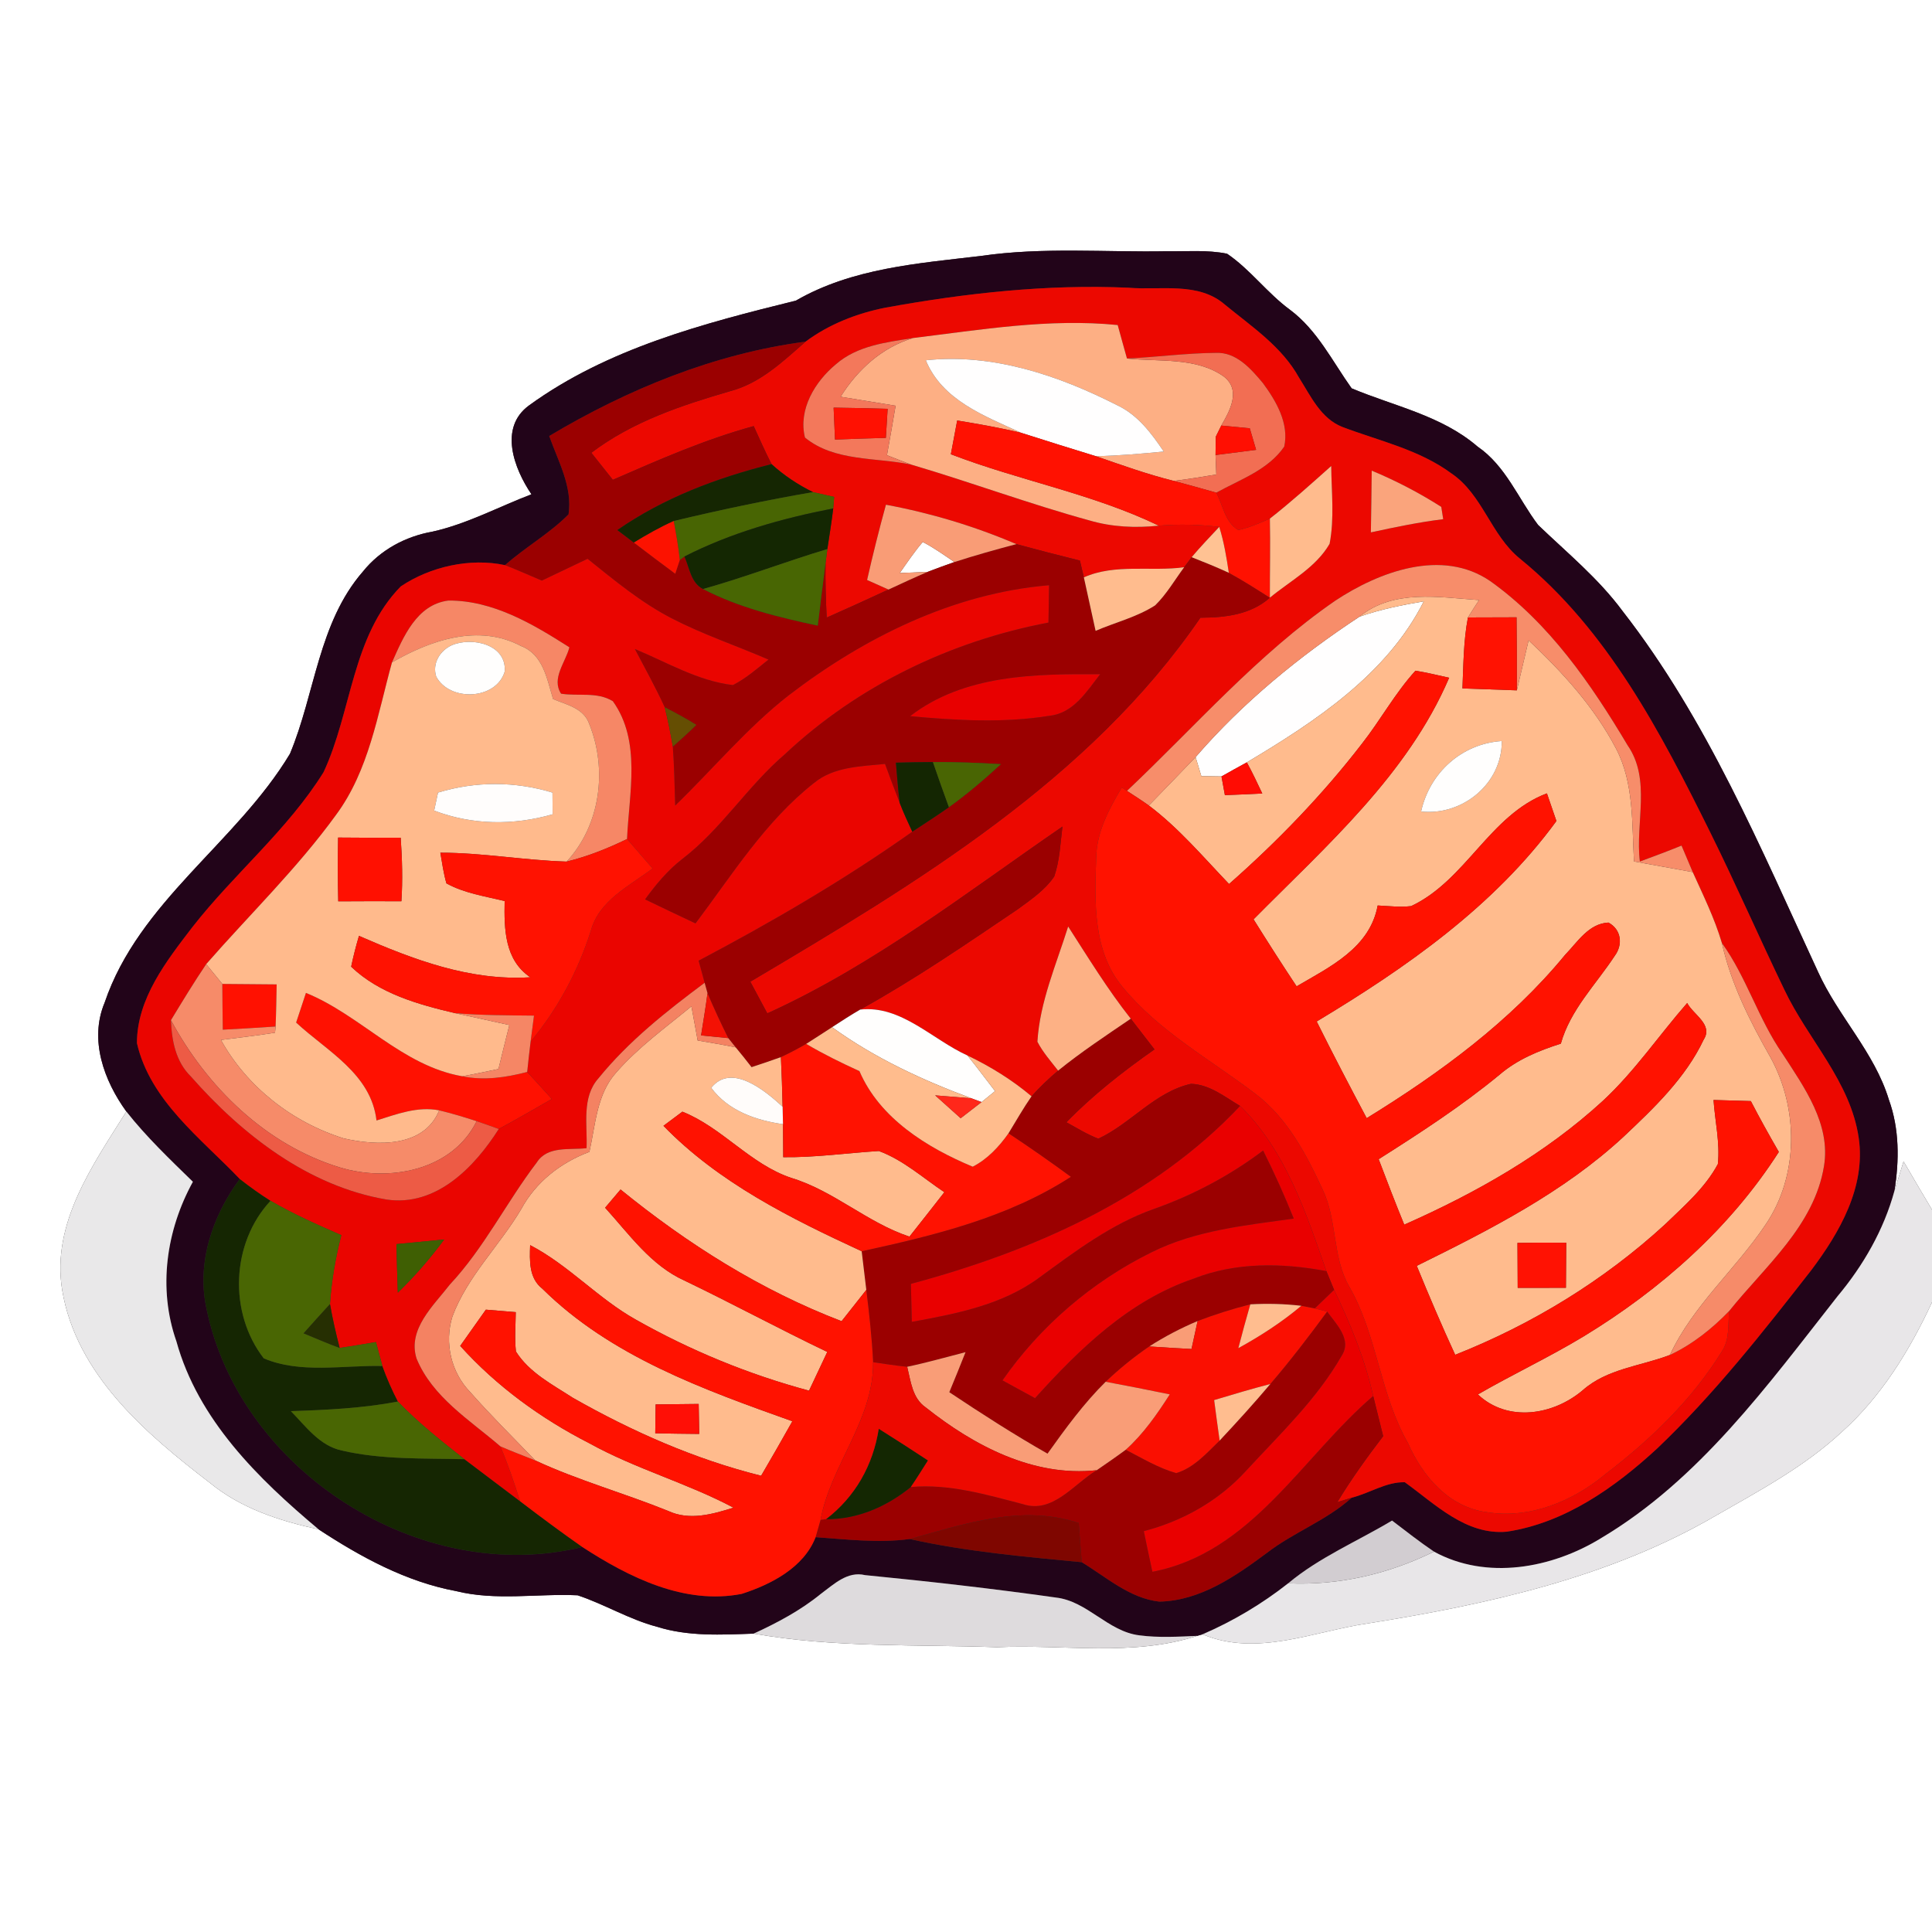 <?xml version="1.0" encoding="UTF-8" ?>
<!DOCTYPE svg PUBLIC "-//W3C//DTD SVG 1.1//EN" "http://www.w3.org/Graphics/SVG/1.1/DTD/svg11.dtd">
<svg width="250pt" height="250pt" viewBox="0 0 250 250" version="1.1" xmlns="http://www.w3.org/2000/svg">
<rect x="0" y="0" width="250" height="250" fill="#333333" stroke="none"/>
<g id="#ffffffff">
<path fill="#ffffff" opacity="1.00" d=" M 0.00 0.00 L 250.00 0.00 L 250.00 156.54 C 248.76 154.46 247.54 152.38 246.32 150.29 C 245.92 151.56 245.53 152.83 245.14 154.10 C 245.77 150.18 245.79 146.08 244.42 142.30 C 242.56 136.17 237.86 131.52 235.25 125.75 C 227.81 109.71 220.90 93.11 209.95 79.06 C 206.84 74.85 202.78 71.53 199.03 67.93 C 196.46 64.53 194.85 60.29 191.20 57.79 C 186.54 53.77 180.40 52.56 174.90 50.25 C 172.40 46.74 170.46 42.73 166.93 40.09 C 163.98 37.93 161.80 34.88 158.78 32.83 C 156.22 32.31 153.59 32.55 151.01 32.51 C 142.99 32.66 134.92 31.95 126.94 33.12 C 118.77 34.09 110.28 34.69 102.99 38.90 C 91.00 41.86 78.61 45.09 68.46 52.46 C 64.50 55.34 66.53 60.66 68.77 63.96 C 64.51 65.59 60.45 67.79 55.98 68.79 C 52.47 69.41 49.22 71.15 46.97 73.95 C 41.20 80.57 40.78 89.76 37.52 97.54 C 30.61 109.04 17.97 116.66 13.54 129.74 C 11.52 134.56 13.46 139.84 16.35 143.83 C 12.02 150.74 6.65 158.26 8.04 166.89 C 9.85 177.83 18.82 185.48 27.15 191.87 C 31.18 195.19 36.20 196.81 41.23 197.90 C 46.69 201.48 52.54 204.68 59.03 205.89 C 64.19 207.17 69.51 206.19 74.74 206.43 C 78.24 207.59 81.43 209.56 85.01 210.50 C 89.06 211.78 93.35 211.54 97.53 211.39 C 107.91 213.24 118.50 212.77 129.00 213.15 C 137.62 212.75 146.53 214.40 154.91 211.68 L 155.61 211.48 C 162.65 214.43 169.95 211.10 177.00 210.07 C 192.54 207.59 208.32 204.13 222.05 196.11 C 227.69 192.88 233.51 189.77 238.31 185.31 C 243.45 180.71 247.12 174.72 250.00 168.51 L 250.00 250.00 L 0.00 250.00 L 0.00 0.00 Z" />
<path fill="#ffffff" opacity="1.00" d=" M 119.40 70.13 C 120.84 70.87 122.16 71.82 123.50 72.73 C 122.34 73.14 121.18 73.56 120.03 74.00 C 119.13 74.04 117.33 74.11 116.43 74.15 C 117.39 72.78 118.32 71.40 119.40 70.13 Z" />
</g>
<g id="#220419ff">
<path fill="#220419" opacity="1.00" d=" M 102.99 38.90 C 110.28 34.69 118.77 34.09 126.94 33.12 C 134.92 31.95 142.99 32.66 151.01 32.51 C 153.59 32.55 156.22 32.31 158.78 32.83 C 161.80 34.88 163.98 37.93 166.93 40.09 C 170.46 42.73 172.40 46.74 174.90 50.25 C 180.40 52.56 186.54 53.77 191.20 57.79 C 194.85 60.29 196.46 64.53 199.03 67.93 C 202.78 71.53 206.84 74.85 209.95 79.06 C 220.90 93.11 227.81 109.71 235.25 125.75 C 237.86 131.52 242.56 136.17 244.42 142.30 C 245.79 146.08 245.77 150.18 245.14 154.10 C 243.76 159.16 241.10 163.77 237.75 167.77 C 228.75 179.22 219.91 191.47 207.17 199.04 C 200.81 202.95 192.35 204.50 185.56 200.78 C 183.69 199.52 181.92 198.12 180.13 196.76 C 175.64 199.45 170.74 201.50 166.69 204.88 C 163.30 207.55 159.57 209.77 155.61 211.48 L 154.91 211.68 C 152.42 211.79 149.91 211.94 147.43 211.61 C 143.35 211.11 140.71 207.18 136.62 206.72 C 128.42 205.56 120.18 204.63 111.94 203.82 C 109.65 203.27 107.89 205.02 106.21 206.25 C 103.59 208.39 100.59 209.98 97.53 211.39 C 93.35 211.54 89.06 211.78 85.01 210.50 C 81.43 209.56 78.24 207.59 74.74 206.43 C 69.51 206.19 64.19 207.17 59.03 205.89 C 52.54 204.68 46.69 201.48 41.23 197.90 C 33.39 191.33 25.63 183.72 22.82 173.55 C 20.42 166.71 21.51 159.19 24.96 152.92 C 21.98 150.01 18.94 147.12 16.35 143.83 C 13.46 139.84 11.52 134.56 13.54 129.74 C 17.97 116.66 30.61 109.04 37.52 97.54 C 40.78 89.76 41.20 80.57 46.97 73.95 C 49.22 71.15 52.47 69.41 55.98 68.79 C 60.45 67.79 64.51 65.59 68.77 63.96 C 66.53 60.66 64.50 55.34 68.46 52.46 C 78.61 45.09 91.00 41.86 102.99 38.90 M 114.58 39.81 C 110.89 40.54 107.27 41.95 104.24 44.21 C 92.47 45.75 81.21 50.37 71.07 56.42 C 72.22 59.68 74.11 62.98 73.57 66.56 C 71.09 69.06 67.98 70.80 65.35 73.13 C 60.85 72.16 55.68 73.31 51.86 75.88 C 45.52 82.34 45.53 92.09 41.87 99.92 C 37.23 107.38 30.30 113.05 24.91 119.95 C 21.55 124.33 17.72 129.21 17.72 134.98 C 19.43 142.44 26.00 147.29 31.03 152.56 C 27.52 157.29 25.43 163.38 26.71 169.27 C 30.99 190.36 54.45 205.32 75.35 200.18 C 81.38 204.10 88.58 207.70 95.97 206.25 C 99.78 205.03 104.02 202.84 105.54 198.91 C 109.59 199.20 113.68 199.69 117.72 199.15 C 125.04 200.78 132.53 201.43 139.98 202.15 C 143.17 204.08 146.16 206.81 150.01 207.25 C 155.31 207.14 159.83 203.99 163.93 200.95 C 167.40 198.27 171.64 196.76 174.91 193.80 C 177.22 193.23 179.37 191.74 181.78 191.80 C 185.73 194.64 189.68 198.67 194.98 198.20 C 202.51 197.06 208.97 192.48 214.44 187.43 C 221.81 180.41 228.12 172.38 234.37 164.37 C 238.04 159.50 241.44 153.59 240.52 147.26 C 239.46 139.93 233.95 134.53 230.89 128.06 C 227.63 121.30 224.63 114.42 221.30 107.70 C 214.92 94.83 208.02 81.51 196.68 72.29 C 192.92 69.25 191.85 63.98 187.80 61.25 C 183.61 58.16 178.45 57.05 173.68 55.24 C 170.89 54.13 169.60 51.23 168.09 48.86 C 165.88 44.86 161.99 42.28 158.54 39.45 C 155.10 36.42 150.18 37.59 146.00 37.23 C 135.46 36.76 124.94 37.93 114.58 39.81 Z" />
</g>
<g id="#ec0800ff">
<path fill="#ec0800" opacity="1.00" d=" M 114.58 39.81 C 124.94 37.93 135.46 36.76 146.00 37.23 C 150.18 37.59 155.10 36.42 158.54 39.45 C 161.99 42.28 165.88 44.86 168.09 48.86 C 169.60 51.23 170.89 54.13 173.68 55.24 C 178.45 57.05 183.61 58.16 187.80 61.25 C 191.85 63.98 192.92 69.25 196.68 72.29 C 208.02 81.51 214.92 94.83 221.30 107.70 C 224.63 114.42 227.63 121.30 230.89 128.06 C 233.95 134.53 239.46 139.93 240.52 147.26 C 241.44 153.59 238.04 159.50 234.37 164.37 C 228.12 172.38 221.81 180.41 214.44 187.43 C 208.97 192.48 202.51 197.06 194.98 198.20 C 189.68 198.67 185.73 194.64 181.78 191.80 C 179.37 191.74 177.22 193.23 174.91 193.80 C 174.45 193.95 173.52 194.23 173.05 194.38 C 174.85 191.41 176.87 188.60 178.98 185.84 C 178.55 184.11 178.12 182.37 177.69 180.64 C 176.62 175.85 174.74 171.31 172.63 166.91 C 172.38 166.30 171.88 165.09 171.63 164.48 C 168.99 156.90 166.35 148.88 160.47 143.11 C 158.49 141.94 156.50 140.31 154.11 140.25 C 149.44 141.30 146.34 145.39 142.12 147.35 C 140.67 146.79 139.34 145.96 137.99 145.22 C 141.44 141.68 145.35 138.62 149.39 135.79 C 148.37 134.46 147.34 133.15 146.32 131.82 C 143.33 128.04 140.82 123.93 138.22 119.89 C 136.69 124.79 134.55 129.63 134.24 134.80 C 134.95 136.17 135.98 137.33 136.92 138.54 C 135.70 139.57 134.54 140.67 133.48 141.86 C 130.96 139.73 128.15 138.00 125.19 136.58 C 120.65 134.53 116.59 130.04 111.31 130.64 C 118.35 126.75 124.99 122.19 131.65 117.69 C 133.37 116.43 135.21 115.20 136.42 113.41 C 137.13 111.34 137.21 109.12 137.48 106.96 C 125.07 115.49 113.08 124.88 99.29 131.13 C 98.56 129.76 97.82 128.40 97.09 127.03 C 118.56 114.30 140.93 100.94 155.33 79.93 C 158.51 79.92 161.84 79.55 164.32 77.34 C 166.98 75.15 170.29 73.42 172.05 70.37 C 172.69 67.05 172.29 63.65 172.26 60.30 C 169.66 62.62 167.06 64.96 164.32 67.11 C 163.00 67.70 161.65 68.27 160.24 68.59 C 158.51 67.59 158.25 65.38 157.39 63.75 C 160.46 62.05 164.11 60.81 166.18 57.79 C 166.83 54.80 165.14 51.90 163.42 49.57 C 161.88 47.73 159.98 45.54 157.34 45.66 C 153.49 45.69 149.67 46.21 145.83 46.39 C 145.42 44.95 145.03 43.50 144.63 42.06 C 135.77 41.17 126.92 42.67 118.15 43.74 C 114.68 44.29 110.91 44.73 108.16 47.14 C 105.45 49.39 103.27 52.98 104.16 56.62 C 107.98 59.75 113.33 59.16 117.91 60.12 C 125.63 62.39 133.19 65.21 140.96 67.34 C 143.87 68.20 146.94 68.34 149.95 68.02 C 152.55 67.81 155.17 67.86 157.77 68.18 C 156.56 69.48 155.33 70.75 154.20 72.10 C 153.96 72.42 153.47 73.07 153.23 73.40 C 148.93 73.99 144.32 72.90 140.25 74.71 C 140.08 73.98 139.91 73.26 139.74 72.54 C 136.99 71.86 134.25 71.15 131.52 70.41 C 126.10 68.09 120.44 66.39 114.64 65.31 C 113.75 68.54 112.94 71.79 112.20 75.05 C 112.89 75.36 114.27 75.98 114.97 76.29 C 112.31 77.53 109.64 78.73 106.97 79.92 C 106.87 77.56 106.77 75.19 106.83 72.83 C 106.88 72.38 107.00 71.49 107.06 71.05 C 107.32 69.30 107.61 67.55 107.82 65.79 C 107.85 65.42 107.91 64.67 107.94 64.30 C 107.25 64.14 105.88 63.83 105.20 63.68 C 103.26 62.73 101.44 61.52 99.84 60.06 C 99.01 58.45 98.28 56.79 97.53 55.14 C 91.23 56.86 85.26 59.49 79.30 62.09 C 78.37 60.92 77.45 59.76 76.52 58.59 C 81.83 54.56 88.18 52.45 94.50 50.61 C 98.38 49.59 101.31 46.78 104.24 44.21 C 107.27 41.95 110.89 40.54 114.58 39.81 M 177.50 60.90 C 177.47 63.56 177.44 66.22 177.39 68.89 C 180.49 68.22 183.60 67.57 186.75 67.18 C 186.69 66.78 186.56 65.99 186.50 65.59 C 183.64 63.77 180.63 62.20 177.50 60.90 M 172.75 77.75 C 162.70 84.69 154.66 94.00 145.83 102.34 L 145.16 101.90 C 143.51 104.68 141.91 107.64 141.85 110.95 C 141.64 116.63 141.39 123.10 145.27 127.73 C 150.00 133.49 156.63 137.10 162.46 141.55 C 166.57 144.66 169.03 149.35 171.15 153.93 C 173.06 157.89 172.38 162.60 174.57 166.45 C 178.23 172.78 178.55 180.38 182.19 186.73 C 184.07 191.01 187.47 195.03 192.38 195.67 C 197.93 196.58 203.52 194.28 207.74 190.75 C 213.56 186.30 218.96 181.13 222.82 174.85 C 223.84 173.31 223.58 171.38 223.76 169.64 C 228.40 163.85 234.75 158.63 236.02 150.92 C 236.93 145.47 233.46 140.69 230.67 136.37 C 227.53 131.87 226.02 126.47 222.81 122.02 C 221.87 118.84 220.40 115.86 219.04 112.85 C 218.55 111.70 218.07 110.56 217.59 109.42 C 215.81 110.14 214.00 110.82 212.20 111.48 C 211.58 106.50 213.69 100.88 210.61 96.44 C 205.88 88.49 200.46 80.62 192.83 75.19 C 186.59 70.92 178.45 73.97 172.75 77.75 Z" />
</g>
<g id="#fdaf84ff">
<path fill="#fdaf84" opacity="1.00" d=" M 118.15 43.74 C 126.92 42.67 135.77 41.17 144.63 42.06 C 145.03 43.50 145.42 44.95 145.83 46.39 C 150.00 46.84 154.79 46.18 158.37 48.73 C 160.62 50.49 159.15 53.15 158.03 55.07 C 157.86 55.43 157.50 56.15 157.32 56.51 C 157.31 57.10 157.30 58.28 157.29 58.88 C 157.32 59.51 157.37 60.77 157.39 61.40 C 155.56 61.70 153.73 62.01 151.89 62.23 C 148.46 61.38 145.14 60.18 141.80 59.03 C 144.74 58.97 147.66 58.71 150.59 58.43 C 149.01 56.08 147.24 53.71 144.61 52.46 C 136.99 48.58 128.47 45.69 119.80 46.62 C 121.93 51.81 127.43 53.83 132.15 56.01 C 129.41 55.35 126.63 54.87 123.86 54.41 C 123.58 55.86 123.31 57.32 123.04 58.78 C 131.90 62.19 141.37 63.88 149.95 68.02 C 146.94 68.34 143.87 68.20 140.96 67.34 C 133.19 65.21 125.63 62.39 117.91 60.12 C 116.85 59.73 115.81 59.31 114.77 58.90 C 115.16 56.77 115.53 54.64 115.89 52.50 C 113.52 52.12 111.14 51.73 108.77 51.34 C 110.98 47.83 114.12 44.95 118.15 43.74 Z" />
</g>
<g id="#9b0000ff">
<path fill="#9b0000" opacity="1.00" d=" M 71.07 56.42 C 81.21 50.37 92.47 45.75 104.24 44.21 C 101.31 46.78 98.38 49.59 94.50 50.61 C 88.18 52.45 81.83 54.56 76.52 58.59 C 77.45 59.76 78.37 60.92 79.30 62.09 C 85.26 59.49 91.23 56.86 97.53 55.14 C 98.28 56.79 99.01 58.45 99.84 60.06 C 92.79 61.83 85.89 64.42 79.89 68.59 C 80.60 69.13 81.31 69.67 82.02 70.21 C 83.80 71.57 85.58 72.92 87.38 74.25 C 87.53 73.80 87.82 72.91 87.97 72.46 L 88.57 72.01 C 89.23 73.47 89.39 75.41 90.98 76.22 C 95.62 78.63 100.74 79.87 105.82 80.96 C 106.16 78.25 106.47 75.53 106.83 72.83 C 106.77 75.19 106.87 77.56 106.97 79.92 C 109.64 78.73 112.31 77.53 114.97 76.29 C 116.65 75.51 118.33 74.73 120.03 74.00 C 121.18 73.56 122.34 73.14 123.50 72.73 C 126.15 71.87 128.83 71.12 131.52 70.41 C 134.25 71.15 136.99 71.86 139.74 72.54 C 139.91 73.26 140.08 73.98 140.25 74.71 C 140.76 77.02 141.27 79.32 141.77 81.63 C 144.34 80.53 147.12 79.85 149.48 78.33 C 150.96 76.88 152.00 75.06 153.23 73.40 C 153.47 73.07 153.96 72.42 154.20 72.10 C 155.82 72.74 157.43 73.39 159.01 74.12 C 160.83 75.11 162.57 76.23 164.32 77.34 C 161.84 79.55 158.51 79.92 155.33 79.93 C 140.93 100.94 118.56 114.30 97.09 127.03 C 97.82 128.40 98.56 129.76 99.29 131.13 C 113.08 124.88 125.07 115.49 137.48 106.96 C 137.21 109.12 137.13 111.34 136.42 113.41 C 135.21 115.20 133.37 116.43 131.65 117.69 C 124.99 122.19 118.35 126.75 111.31 130.64 C 110.07 131.36 108.87 132.14 107.67 132.92 C 106.55 133.64 105.45 134.37 104.32 135.08 C 103.26 135.70 102.17 136.27 101.05 136.79 C 99.79 137.25 98.52 137.67 97.25 138.09 C 96.58 137.23 95.90 136.36 95.20 135.53 C 94.96 135.23 94.48 134.63 94.24 134.33 C 93.28 132.42 92.38 130.48 91.55 128.51 C 91.46 128.18 91.27 127.50 91.18 127.17 C 90.92 126.21 90.66 125.26 90.40 124.31 C 99.93 119.28 109.25 113.85 118.05 107.62 C 119.63 106.57 121.24 105.55 122.79 104.45 C 125.16 102.75 127.38 100.85 129.52 98.88 C 126.59 98.70 123.66 98.59 120.72 98.61 C 119.13 98.61 117.53 98.65 115.93 98.69 C 116.08 100.43 116.21 102.16 116.42 103.89 C 115.76 102.22 115.14 100.54 114.52 98.85 C 111.37 99.18 107.90 99.20 105.33 101.32 C 99.04 106.27 94.76 113.17 90.00 119.49 C 87.81 118.46 85.64 117.43 83.47 116.38 C 84.86 114.46 86.39 112.63 88.26 111.17 C 93.34 107.29 96.73 101.73 101.57 97.59 C 110.99 88.74 123.01 82.96 135.67 80.56 C 135.70 78.95 135.72 77.34 135.75 75.73 C 123.34 76.76 111.76 82.53 102.00 90.02 C 96.63 94.23 92.26 99.51 87.37 104.24 C 87.29 101.70 87.25 99.15 87.06 96.61 C 88.09 95.69 89.13 94.78 90.10 93.80 C 88.78 92.96 87.40 92.24 86.01 91.51 C 84.84 88.95 83.46 86.48 82.15 83.98 C 86.30 85.70 90.31 88.11 94.84 88.65 C 96.53 87.79 97.97 86.52 99.44 85.35 C 95.29 83.55 90.99 82.11 86.97 80.04 C 82.98 77.99 79.51 75.10 76.03 72.31 C 74.05 73.25 72.08 74.20 70.11 75.13 C 68.53 74.45 66.95 73.76 65.35 73.13 C 67.98 70.80 71.09 69.06 73.57 66.56 C 74.11 62.98 72.22 59.68 71.07 56.42 M 117.77 92.67 C 123.77 93.23 129.86 93.58 135.83 92.62 C 138.92 92.28 140.63 89.46 142.36 87.24 C 133.96 87.19 124.74 87.28 117.77 92.67 Z" />
<path fill="#9b0000" opacity="1.00" d=" M 146.32 131.82 C 147.34 133.15 148.37 134.46 149.39 135.79 C 145.35 138.62 141.44 141.68 137.99 145.22 C 139.34 145.96 140.67 146.79 142.12 147.35 C 146.34 145.39 149.44 141.30 154.11 140.25 C 156.50 140.31 158.49 141.94 160.47 143.11 C 149.18 155.10 133.54 161.93 117.87 166.13 C 117.90 167.77 117.95 169.41 117.99 171.05 C 123.69 170.01 129.61 168.88 134.39 165.39 C 139.09 161.96 143.79 158.38 149.34 156.43 C 154.40 154.64 159.16 152.11 163.45 148.88 C 164.89 151.76 166.21 154.69 167.41 157.68 C 161.17 158.56 154.74 159.19 149.02 162.04 C 141.33 165.83 134.62 171.58 129.72 178.62 C 131.12 179.38 132.52 180.15 133.93 180.92 C 139.69 174.54 146.13 168.28 154.45 165.46 C 159.92 163.30 165.93 163.41 171.63 164.48 C 171.88 165.09 172.38 166.30 172.63 166.91 C 171.79 167.71 170.96 168.51 170.13 169.31 C 169.69 169.22 168.82 169.05 168.39 168.97 C 166.20 168.71 163.99 168.66 161.79 168.78 C 159.47 169.37 157.20 170.09 154.97 170.94 C 152.80 171.86 150.70 172.95 148.71 174.23 C 146.71 175.59 144.83 177.13 143.07 178.80 C 140.23 181.61 137.87 184.85 135.55 188.10 C 131.20 185.63 127.00 182.92 122.84 180.15 C 123.55 178.43 124.26 176.70 124.94 174.97 C 122.43 175.61 119.93 176.33 117.39 176.86 C 115.91 176.71 114.45 176.49 112.98 176.27 C 112.83 173.14 112.48 170.02 112.10 166.91 C 111.89 165.24 111.69 163.57 111.50 161.91 C 120.87 159.87 130.42 157.56 138.57 152.28 C 135.93 150.34 133.23 148.46 130.50 146.65 C 131.48 145.04 132.41 143.41 133.48 141.86 C 134.54 140.67 135.70 139.57 136.92 138.54 C 139.91 136.12 143.13 133.99 146.32 131.82 Z" />
<path fill="#9b0000" opacity="1.00" d=" M 171.73 169.72 C 172.90 171.34 174.99 173.34 173.60 175.45 C 170.40 181.05 165.62 185.57 161.28 190.28 C 157.74 194.18 153.08 196.81 148.01 198.13 C 148.37 199.89 148.74 201.64 149.12 203.39 C 161.97 200.93 168.49 188.52 177.69 180.64 C 178.12 182.37 178.55 184.11 178.98 185.84 C 176.87 188.60 174.85 191.41 173.05 194.38 C 173.52 194.23 174.45 193.95 174.91 193.80 C 171.64 196.76 167.40 198.27 163.93 200.95 C 159.83 203.99 155.31 207.14 150.01 207.25 C 146.16 206.81 143.17 204.08 139.98 202.15 C 139.84 200.46 139.71 198.77 139.59 197.08 C 132.24 194.63 124.83 197.19 117.72 199.15 C 113.68 199.69 109.59 199.20 105.54 198.91 C 105.70 198.35 106.02 197.23 106.18 196.67 L 106.89 196.58 C 110.96 196.61 114.73 194.96 117.86 192.42 C 122.81 191.98 127.61 193.40 132.34 194.63 C 136.21 195.93 138.94 192.03 141.91 190.25 C 143.17 189.38 144.44 188.51 145.67 187.60 C 147.80 188.69 149.88 189.96 152.20 190.62 C 154.50 189.93 156.15 188.03 157.82 186.41 C 160.06 184.02 162.27 181.59 164.38 179.09 C 166.97 176.07 169.38 172.92 171.73 169.72 Z" />
</g>
<g id="#f3785bff">
<path fill="#f3785b" opacity="1.00" d=" M 108.16 47.14 C 110.91 44.73 114.68 44.29 118.15 43.74 C 114.12 44.95 110.98 47.83 108.77 51.34 C 111.14 51.73 113.52 52.12 115.89 52.50 C 115.53 54.64 115.16 56.77 114.77 58.90 C 115.81 59.31 116.85 59.73 117.91 60.12 C 113.33 59.16 107.98 59.75 104.16 56.62 C 103.27 52.98 105.45 49.39 108.16 47.14 M 107.87 52.75 C 107.92 54.12 107.98 55.50 108.05 56.88 C 110.24 56.79 112.43 56.72 114.63 56.66 C 114.70 55.40 114.78 54.15 114.86 52.90 C 112.53 52.83 110.20 52.78 107.87 52.75 Z" />
</g>
<g id="#f26e53ff">
<path fill="#f26e53" opacity="1.00" d=" M 157.34 45.66 C 159.98 45.54 161.88 47.73 163.42 49.57 C 165.14 51.90 166.83 54.80 166.18 57.79 C 164.11 60.81 160.46 62.05 157.39 63.75 C 155.56 63.23 153.73 62.72 151.89 62.23 C 153.73 62.01 155.56 61.70 157.39 61.40 C 157.37 60.77 157.32 59.51 157.29 58.88 C 159.04 58.66 160.79 58.44 162.54 58.21 C 162.34 57.51 161.93 56.12 161.72 55.42 C 160.49 55.31 159.26 55.19 158.03 55.07 C 159.15 53.15 160.62 50.49 158.37 48.73 C 154.79 46.18 150.00 46.84 145.83 46.39 C 149.67 46.21 153.49 45.69 157.34 45.66 Z" />
</g>
<g id="#fffefeff">
<path fill="#fffefe" opacity="1.00" d=" M 119.80 46.62 C 128.47 45.69 136.99 48.58 144.61 52.46 C 147.24 53.71 149.01 56.08 150.59 58.43 C 147.66 58.71 144.74 58.97 141.80 59.03 C 138.58 58.04 135.36 57.04 132.15 56.01 C 127.43 53.83 121.93 51.81 119.80 46.62 Z" />
<path fill="#fffefe" opacity="1.00" d=" M 175.91 79.80 C 178.61 78.85 181.42 78.29 184.24 77.81 C 179.48 87.27 170.17 93.38 161.34 98.65 C 160.24 99.25 159.15 99.85 158.06 100.47 C 157.19 100.45 156.32 100.44 155.45 100.43 C 155.26 99.82 154.90 98.58 154.71 97.97 C 160.83 90.89 168.11 84.94 175.91 79.80 Z" />
</g>
<g id="#ff1102ff">
<path fill="#ff1102" opacity="1.00" d=" M 107.87 52.75 C 110.20 52.78 112.53 52.83 114.86 52.90 C 114.78 54.15 114.70 55.40 114.63 56.66 C 112.43 56.72 110.24 56.79 108.05 56.88 C 107.98 55.50 107.92 54.12 107.87 52.75 Z" />
</g>
<g id="#ff1101ff">
<path fill="#ff1101" opacity="1.00" d=" M 123.86 54.41 C 126.63 54.87 129.41 55.35 132.15 56.01 C 135.36 57.04 138.58 58.04 141.80 59.03 C 145.14 60.18 148.46 61.38 151.89 62.23 C 153.73 62.72 155.56 63.23 157.39 63.75 C 158.25 65.38 158.51 67.59 160.24 68.59 C 161.65 68.27 163.00 67.70 164.32 67.11 C 164.40 70.52 164.31 73.93 164.32 77.34 C 162.57 76.23 160.83 75.11 159.01 74.12 C 158.71 72.12 158.38 70.11 157.77 68.18 C 155.17 67.86 152.55 67.81 149.95 68.02 C 141.37 63.88 131.90 62.19 123.04 58.78 C 123.31 57.32 123.58 55.86 123.86 54.41 Z" />
<path fill="#ff1101" opacity="1.00" d=" M 28.77 127.32 C 31.12 127.35 33.46 127.37 35.80 127.38 C 35.76 129.20 35.74 131.02 35.66 132.83 C 33.38 132.99 31.10 133.12 28.83 133.24 C 28.80 131.27 28.78 129.30 28.77 127.32 Z" />
<path fill="#ff1101" opacity="1.00" d=" M 39.59 128.48 C 46.71 131.38 51.98 137.90 59.82 139.27 C 62.62 139.85 65.48 139.43 68.22 138.71 C 69.30 139.87 70.35 141.04 71.41 142.21 C 69.14 143.53 66.85 144.83 64.54 146.09 C 63.59 145.74 62.64 145.40 61.68 145.08 C 60.08 144.56 58.47 144.07 56.83 143.68 C 54.03 143.13 51.35 144.17 48.72 144.99 C 48.01 138.93 42.34 136.05 38.32 132.32 C 38.63 131.36 39.27 129.44 39.59 128.48 Z" />
</g>
<g id="#ff0f02ff">
<path fill="#ff0f02" opacity="1.00" d=" M 157.32 56.51 C 157.50 56.15 157.86 55.43 158.03 55.07 C 159.26 55.19 160.49 55.31 161.72 55.42 C 161.93 56.12 162.34 57.51 162.54 58.21 C 160.79 58.44 159.04 58.66 157.29 58.88 C 157.30 58.28 157.31 57.10 157.32 56.51 Z" />
</g>
<g id="#152602ff">
<path fill="#152602" opacity="1.00" d=" M 79.89 68.59 C 85.89 64.42 92.79 61.83 99.84 60.06 C 101.44 61.52 103.26 62.73 105.20 63.68 C 99.16 64.72 93.15 65.99 87.18 67.42 C 85.40 68.22 83.69 69.19 82.02 70.21 C 81.31 69.67 80.60 69.13 79.89 68.59 Z" />
<path fill="#152602" opacity="1.00" d=" M 26.71 169.27 C 25.43 163.38 27.52 157.29 31.03 152.56 C 32.31 153.56 33.63 154.51 35.01 155.38 C 29.89 160.88 29.57 169.88 34.13 175.77 C 38.88 177.79 44.41 176.64 49.48 176.76 C 50.04 178.33 50.72 179.87 51.49 181.36 C 46.92 182.23 42.28 182.45 37.64 182.60 C 39.57 184.57 41.36 187.09 44.24 187.70 C 49.43 188.90 54.81 188.69 60.10 188.82 C 62.49 190.64 64.90 192.44 67.30 194.26 C 69.95 196.28 72.62 198.27 75.35 200.18 C 54.45 205.32 30.99 190.36 26.71 169.27 Z" />
</g>
<g id="#ffbb8dff">
<path fill="#ffbb8d" opacity="1.00" d=" M 164.32 67.11 C 167.06 64.96 169.66 62.62 172.26 60.30 C 172.29 63.65 172.69 67.05 172.05 70.37 C 170.29 73.42 166.98 75.15 164.32 77.34 C 164.31 73.93 164.40 70.52 164.32 67.11 Z" />
<path fill="#ffbb8d" opacity="1.00" d=" M 175.91 79.80 C 180.32 76.21 186.17 77.29 191.39 77.65 C 190.90 78.39 190.42 79.14 189.95 79.90 C 189.37 82.92 189.37 86.01 189.24 89.08 C 191.59 89.17 193.93 89.25 196.28 89.33 C 196.79 87.17 197.29 85.01 197.80 82.86 C 202.18 86.98 206.31 91.50 209.11 96.86 C 211.46 101.34 211.15 106.56 211.44 111.47 C 213.97 111.93 216.50 112.39 219.04 112.85 C 220.40 115.86 221.87 118.84 222.81 122.02 C 223.99 127.31 226.44 132.15 229.10 136.83 C 232.75 143.47 232.77 152.16 228.44 158.50 C 224.56 164.29 219.07 168.92 216.09 175.33 C 212.30 176.78 207.97 177.10 204.81 179.89 C 201.01 183.12 195.11 184.09 191.24 180.44 C 195.75 177.83 200.48 175.62 204.94 172.92 C 214.90 166.86 223.87 158.92 230.18 149.06 C 228.93 146.89 227.71 144.71 226.56 142.48 C 224.95 142.43 223.34 142.38 221.73 142.34 C 221.92 145.10 222.58 147.86 222.29 150.63 C 220.64 153.71 217.93 156.04 215.45 158.44 C 207.55 165.69 198.26 171.37 188.30 175.31 C 186.55 171.51 184.91 167.67 183.33 163.80 C 192.76 159.14 202.30 154.31 210.08 147.10 C 214.03 143.38 218.11 139.49 220.46 134.52 C 221.71 132.58 219.12 131.30 218.32 129.79 C 214.66 133.98 211.52 138.63 207.43 142.43 C 199.94 149.31 190.98 154.37 181.71 158.47 C 180.56 155.66 179.47 152.83 178.40 150.00 C 183.78 146.59 189.13 143.12 194.05 139.06 C 196.33 137.10 199.13 135.95 201.97 135.05 C 203.21 130.64 206.51 127.40 208.95 123.68 C 210.03 122.22 209.80 120.27 208.13 119.38 C 205.57 119.51 204.14 121.89 202.52 123.56 C 195.43 132.19 186.30 138.87 176.85 144.69 C 174.65 140.55 172.47 136.38 170.38 132.18 C 181.95 125.22 193.34 117.28 201.40 106.24 C 201.09 105.35 200.48 103.55 200.17 102.66 C 192.79 105.44 189.69 113.92 182.60 117.25 C 181.16 117.42 179.71 117.24 178.27 117.17 C 177.27 122.65 172.11 125.10 167.78 127.63 C 165.88 124.77 164.03 121.87 162.21 118.96 C 171.62 109.45 182.15 100.25 187.52 87.70 C 186.06 87.38 184.62 87.02 183.16 86.79 C 180.52 89.69 178.64 93.17 176.23 96.24 C 171.13 102.85 165.30 108.88 159.04 114.39 C 155.69 110.89 152.54 107.15 148.66 104.23 C 150.68 102.14 152.71 100.07 154.71 97.97 C 154.90 98.58 155.26 99.82 155.45 100.43 C 156.32 100.44 157.19 100.45 158.06 100.47 C 158.17 101.07 158.39 102.28 158.50 102.89 C 160.11 102.83 161.72 102.76 163.34 102.68 C 162.70 101.32 162.06 99.97 161.34 98.65 C 170.17 93.38 179.48 87.27 184.24 77.81 C 181.42 78.29 178.61 78.85 175.91 79.80 M 183.89 105.01 C 189.25 105.59 194.38 101.39 194.33 95.89 C 189.14 96.23 185.00 99.99 183.89 105.01 M 196.36 160.83 C 196.37 162.77 196.38 164.71 196.39 166.65 C 198.47 166.64 200.55 166.64 202.63 166.64 C 202.64 164.70 202.65 162.75 202.67 160.81 C 200.56 160.79 198.46 160.79 196.36 160.83 Z" />
<path fill="#ffbb8d" opacity="1.00" d=" M 79.75 138.77 C 82.60 135.51 86.14 132.96 89.47 130.22 C 89.74 131.69 90.01 133.17 90.28 134.64 C 91.93 134.92 93.57 135.19 95.20 135.53 C 95.90 136.36 96.58 137.23 97.25 138.09 C 98.52 137.67 99.79 137.25 101.05 136.79 C 101.15 138.93 101.22 141.07 101.27 143.21 C 99.03 141.15 94.66 137.49 92.03 140.76 C 94.22 143.73 97.80 144.97 101.32 145.47 C 101.33 146.89 101.34 148.31 101.35 149.74 C 105.49 149.79 109.60 149.20 113.72 148.94 C 116.88 150.10 119.43 152.42 122.20 154.27 C 120.70 156.20 119.19 158.11 117.68 160.02 C 112.20 158.20 107.89 154.08 102.36 152.41 C 97.05 150.62 93.44 145.89 88.30 143.85 C 87.69 144.30 86.46 145.22 85.85 145.68 C 92.99 153.04 102.31 157.66 111.50 161.91 C 111.69 163.57 111.89 165.24 112.10 166.91 C 111.03 168.26 109.96 169.61 108.90 170.96 C 98.45 166.96 88.95 160.96 80.30 153.92 C 79.80 154.51 78.80 155.69 78.30 156.28 C 81.42 159.71 84.23 163.76 88.58 165.71 C 94.78 168.69 100.84 171.97 107.05 174.94 C 106.27 176.61 105.48 178.28 104.69 179.95 C 96.87 177.85 89.31 174.74 82.26 170.75 C 77.37 168.01 73.59 163.71 68.60 161.12 C 68.53 163.12 68.42 165.39 70.18 166.76 C 79.03 175.52 91.04 179.81 102.53 183.91 C 101.20 186.28 99.86 188.62 98.49 190.96 C 89.94 188.83 81.79 185.23 74.14 180.88 C 71.50 179.17 68.48 177.62 66.76 174.88 C 66.58 173.19 66.72 171.49 66.74 169.79 C 65.45 169.68 64.16 169.57 62.87 169.47 C 61.77 171.04 60.66 172.60 59.55 174.16 C 64.26 179.39 70.01 183.57 76.26 186.76 C 82.23 190.07 88.88 191.89 94.91 195.09 C 92.17 195.95 89.21 196.80 86.45 195.51 C 80.77 193.21 74.83 191.57 69.26 188.98 C 66.44 186.05 63.54 183.19 60.85 180.14 C 58.37 177.59 57.48 173.76 58.54 170.36 C 60.48 165.15 64.65 161.19 67.45 156.45 C 69.36 152.93 72.55 150.45 76.27 149.05 C 77.06 145.54 77.21 141.58 79.75 138.77 M 84.84 181.73 C 84.83 182.67 84.80 184.54 84.79 185.47 C 86.69 185.51 88.58 185.53 90.48 185.55 C 90.46 184.58 90.43 182.64 90.41 181.67 C 88.55 181.69 86.69 181.71 84.84 181.73 Z" />
</g>
<g id="#faa47cff">
<path fill="#faa47c" opacity="1.00" d=" M 177.50 60.90 C 180.63 62.20 183.64 63.77 186.50 65.59 C 186.56 65.99 186.69 66.78 186.75 67.18 C 183.60 67.57 180.49 68.22 177.39 68.89 C 177.44 66.22 177.47 63.56 177.50 60.90 Z" />
</g>
<g id="#486503ff">
<path fill="#486503" opacity="1.00" d=" M 87.18 67.42 C 93.15 65.99 99.16 64.72 105.20 63.68 C 105.88 63.83 107.25 64.14 107.94 64.30 C 107.91 64.67 107.85 65.42 107.82 65.79 C 101.19 67.08 94.61 68.93 88.57 72.01 L 87.97 72.46 C 87.79 70.76 87.49 69.09 87.18 67.42 Z" />
</g>
<g id="#142702ff">
<path fill="#142702" opacity="1.00" d=" M 88.57 72.01 C 94.61 68.93 101.19 67.08 107.82 65.79 C 107.61 67.55 107.32 69.30 107.06 71.05 C 101.66 72.67 96.40 74.70 90.98 76.22 C 89.39 75.41 89.23 73.47 88.57 72.01 Z" />
<path fill="#142702" opacity="1.00" d=" M 113.71 184.88 C 115.85 186.22 117.97 187.59 120.08 188.98 C 119.35 190.13 118.63 191.29 117.86 192.42 C 114.73 194.96 110.96 196.61 106.89 196.58 C 110.68 193.68 112.98 189.57 113.71 184.88 Z" />
</g>
<g id="#f99c76ff">
<path fill="#f99c76" opacity="1.00" d=" M 112.20 75.05 C 112.94 71.79 113.75 68.54 114.64 65.31 C 120.44 66.39 126.10 68.09 131.52 70.41 C 128.83 71.12 126.15 71.87 123.50 72.73 C 122.16 71.82 120.84 70.87 119.40 70.13 C 118.32 71.40 117.39 72.78 116.43 74.15 C 117.33 74.11 119.13 74.04 120.03 74.00 C 118.33 74.73 116.65 75.51 114.97 76.29 C 114.27 75.98 112.89 75.36 112.20 75.05 Z" />
<path fill="#f99c76" opacity="1.00" d=" M 148.71 174.23 C 150.70 172.95 152.80 171.86 154.97 170.94 C 154.70 172.15 154.44 173.35 154.18 174.56 C 152.36 174.46 150.53 174.36 148.71 174.23 Z" />
</g>
<g id="#fc1200ff">
<path fill="#fc1200" opacity="1.00" d=" M 82.02 70.21 C 83.69 69.19 85.40 68.22 87.18 67.42 C 87.49 69.09 87.79 70.76 87.97 72.46 C 87.82 72.91 87.53 73.80 87.38 74.25 C 85.58 72.92 83.80 71.57 82.02 70.21 Z" />
</g>
<g id="#ffc293ff">
<path fill="#ffc293" opacity="1.00" d=" M 154.20 72.10 C 155.33 70.75 156.56 69.48 157.77 68.18 C 158.38 70.11 158.71 72.12 159.01 74.12 C 157.43 73.39 155.82 72.74 154.20 72.10 Z" />
</g>
<g id="#486603ff">
<path fill="#486603" opacity="1.00" d=" M 90.98 76.22 C 96.40 74.70 101.66 72.67 107.06 71.05 C 107.00 71.49 106.88 72.38 106.83 72.83 C 106.47 75.53 106.16 78.25 105.82 80.96 C 100.74 79.87 95.62 78.63 90.98 76.22 Z" />
</g>
<g id="#ea0500ff">
<path fill="#ea0500" opacity="1.00" d=" M 70.11 75.13 C 72.08 74.20 74.05 73.25 76.03 72.31 C 79.51 75.10 82.98 77.99 86.97 80.04 C 90.99 82.11 95.29 83.55 99.44 85.35 C 97.97 86.52 96.53 87.79 94.84 88.65 C 90.31 88.11 86.30 85.70 82.15 83.98 C 83.46 86.48 84.84 88.95 86.01 91.51 C 86.43 93.20 86.78 94.90 87.06 96.61 C 87.25 99.15 87.29 101.70 87.37 104.24 C 92.26 99.51 96.63 94.23 102.00 90.02 C 111.76 82.53 123.34 76.76 135.75 75.73 C 135.72 77.34 135.70 78.95 135.67 80.56 C 123.01 82.96 110.99 88.74 101.57 97.59 C 96.73 101.73 93.34 107.29 88.26 111.17 C 86.39 112.63 84.86 114.46 83.47 116.38 C 85.64 117.43 87.81 118.46 90.00 119.49 C 94.76 113.17 99.04 106.27 105.33 101.32 C 107.90 99.20 111.37 99.18 114.52 98.85 C 115.14 100.54 115.76 102.22 116.42 103.89 C 116.90 105.15 117.48 106.39 118.05 107.62 C 109.25 113.85 99.93 119.28 90.40 124.31 C 90.66 125.26 90.92 126.21 91.18 127.17 C 86.25 130.85 81.35 134.71 77.45 139.52 C 75.23 142.00 76.03 145.55 75.90 148.57 C 73.71 148.84 70.86 148.23 69.46 150.42 C 65.54 155.56 62.66 161.46 58.21 166.22 C 56.11 168.94 52.71 171.99 53.90 175.79 C 55.95 180.79 60.80 183.76 64.75 187.16 C 65.73 189.47 66.54 191.86 67.30 194.26 C 64.90 192.44 62.49 190.64 60.10 188.82 C 57.12 186.47 54.12 184.10 51.49 181.36 C 50.72 179.87 50.04 178.33 49.48 176.76 C 49.27 175.99 48.85 174.43 48.65 173.66 C 47.08 173.92 45.52 174.20 43.95 174.42 C 43.47 172.54 43.03 170.66 42.70 168.75 C 42.90 165.73 43.42 162.75 44.17 159.83 C 41.05 158.47 37.94 157.09 35.01 155.38 C 33.63 154.51 32.31 153.56 31.03 152.56 C 26.00 147.29 19.43 142.44 17.72 134.98 C 17.72 129.21 21.55 124.33 24.91 119.95 C 30.30 113.05 37.23 107.38 41.87 99.92 C 45.53 92.09 45.52 82.34 51.86 75.88 C 55.68 73.31 60.85 72.16 65.35 73.13 C 66.95 73.76 68.53 74.45 70.11 75.13 M 50.72 85.72 C 48.86 92.46 47.74 99.70 43.48 105.45 C 38.46 112.37 32.29 118.34 26.68 124.76 C 25.08 127.13 23.60 129.57 22.12 132.01 C 22.22 134.66 22.73 137.38 24.71 139.31 C 31.34 146.84 39.91 153.51 50.03 155.22 C 56.45 156.17 61.41 151.02 64.54 146.09 C 66.85 144.83 69.14 143.53 71.41 142.21 C 70.35 141.04 69.30 139.87 68.22 138.71 C 68.35 137.40 68.50 136.10 68.66 134.79 C 72.17 130.55 74.79 125.69 76.45 120.45 C 77.52 116.50 81.43 114.66 84.44 112.38 C 83.34 111.10 82.25 109.84 81.14 108.57 C 81.39 102.66 83.02 95.92 79.30 90.73 C 77.25 89.48 74.84 90.12 72.60 89.76 C 71.32 87.79 73.19 85.70 73.68 83.76 C 68.96 80.75 63.80 77.68 58.03 77.71 C 53.92 78.22 52.19 82.42 50.72 85.72 M 51.30 160.99 C 51.35 163.08 51.40 165.18 51.48 167.27 C 53.67 165.15 55.67 162.84 57.48 160.39 C 55.42 160.58 53.36 160.78 51.30 160.99 Z" />
</g>
<g id="#ffbc8eff">
<path fill="#ffbc8e" opacity="1.00" d=" M 140.25 74.71 C 144.32 72.90 148.93 73.99 153.23 73.40 C 152.00 75.06 150.96 76.88 149.48 78.33 C 147.12 79.85 144.34 80.53 141.77 81.63 C 141.27 79.32 140.76 77.02 140.25 74.71 Z" />
</g>
<g id="#f78d6aff">
<path fill="#f78d6a" opacity="1.00" d=" M 172.75 77.75 C 178.45 73.97 186.59 70.92 192.83 75.19 C 200.46 80.62 205.88 88.49 210.61 96.44 C 213.69 100.88 211.58 106.50 212.20 111.48 C 214.00 110.82 215.81 110.14 217.59 109.42 C 218.07 110.56 218.55 111.70 219.04 112.85 C 216.50 112.39 213.97 111.93 211.44 111.47 C 211.15 106.56 211.46 101.34 209.11 96.86 C 206.31 91.50 202.18 86.98 197.80 82.86 C 197.29 85.01 196.79 87.17 196.28 89.33 C 196.29 86.18 196.28 83.03 196.24 79.88 C 194.14 79.88 192.04 79.89 189.95 79.90 C 190.42 79.14 190.90 78.39 191.39 77.65 C 186.17 77.29 180.32 76.21 175.91 79.80 C 168.11 84.94 160.83 90.89 154.71 97.97 C 152.71 100.07 150.68 102.14 148.66 104.23 C 147.73 103.57 146.78 102.96 145.83 102.34 C 154.66 94.00 162.70 84.69 172.75 77.75 Z" />
</g>
<g id="#f68766ff">
<path fill="#f68766" opacity="1.00" d=" M 50.72 85.72 C 52.19 82.42 53.92 78.22 58.03 77.71 C 63.80 77.68 68.96 80.75 73.68 83.76 C 73.19 85.70 71.32 87.79 72.60 89.76 C 74.84 90.12 77.25 89.48 79.30 90.73 C 83.02 95.92 81.39 102.66 81.14 108.57 C 78.63 109.79 76.03 110.83 73.32 111.49 C 77.70 106.78 78.62 99.57 76.26 93.71 C 75.55 91.64 73.35 91.20 71.57 90.46 C 70.77 87.87 70.30 84.71 67.43 83.60 C 61.93 80.68 55.71 82.83 50.72 85.72 Z" />
</g>
<g id="#ff1202ff">
<path fill="#ff1202" opacity="1.00" d=" M 189.24 89.08 C 189.37 86.01 189.37 82.92 189.95 79.90 C 192.04 79.89 194.14 79.88 196.24 79.88 C 196.28 83.03 196.29 86.18 196.28 89.33 C 193.93 89.25 191.59 89.17 189.24 89.08 Z" />
</g>
<g id="#ffba8cff">
<path fill="#ffba8c" opacity="1.00" d=" M 50.72 85.72 C 55.71 82.83 61.93 80.68 67.43 83.60 C 70.30 84.71 70.77 87.87 71.57 90.46 C 73.35 91.20 75.55 91.64 76.26 93.71 C 78.62 99.57 77.70 106.78 73.32 111.49 C 67.85 111.33 62.45 110.34 56.98 110.34 C 57.21 111.66 57.39 113.01 57.77 114.31 C 60.09 115.59 62.76 115.97 65.30 116.60 C 65.23 120.22 65.29 124.21 68.62 126.46 C 60.80 126.95 53.48 124.17 46.45 121.10 C 46.06 122.42 45.72 123.75 45.44 125.09 C 49.07 128.57 54.11 129.98 58.88 131.10 C 61.22 131.62 63.56 132.13 65.91 132.64 C 65.43 134.54 64.96 136.43 64.50 138.33 C 62.94 138.66 61.38 138.99 59.82 139.27 C 51.98 137.90 46.71 131.38 39.59 128.48 C 39.27 129.44 38.63 131.36 38.32 132.32 C 42.34 136.05 48.01 138.93 48.72 144.99 C 51.35 144.17 54.03 143.13 56.83 143.68 C 54.86 148.53 48.76 148.28 44.49 147.31 C 37.85 145.24 31.98 140.67 28.59 134.57 C 30.92 134.27 33.27 134.00 35.59 133.63 L 35.66 132.83 C 35.74 131.02 35.76 129.20 35.80 127.38 C 33.46 127.37 31.12 127.35 28.77 127.32 C 28.08 126.47 27.38 125.62 26.68 124.76 C 32.29 118.34 38.46 112.37 43.48 105.45 C 47.74 99.70 48.86 92.46 50.72 85.72 M 58.47 83.49 C 56.92 84.19 55.91 85.84 56.44 87.54 C 58.17 90.82 64.20 90.60 65.31 86.90 C 65.59 83.38 61.08 82.37 58.47 83.49 M 56.68 102.56 C 56.56 103.15 56.30 104.31 56.18 104.89 C 61.12 106.78 66.45 106.82 71.51 105.37 C 71.50 104.43 71.49 103.50 71.49 102.56 C 66.65 101.09 61.52 101.08 56.68 102.56 M 43.75 108.38 C 43.70 111.13 43.70 113.88 43.77 116.63 C 46.49 116.61 49.21 116.61 51.94 116.62 C 52.12 113.88 52.04 111.13 51.85 108.40 C 49.15 108.41 46.45 108.41 43.75 108.38 Z" />
</g>
<g id="#fffefdff">
<path fill="#fffefd" opacity="1.00" d=" M 58.47 83.49 C 61.08 82.37 65.59 83.38 65.31 86.90 C 64.20 90.60 58.17 90.82 56.44 87.54 C 55.91 85.84 56.92 84.19 58.47 83.49 Z" />
<path fill="#fffefd" opacity="1.00" d=" M 183.89 105.01 C 185.00 99.99 189.14 96.23 194.33 95.89 C 194.38 101.39 189.25 105.59 183.89 105.01 Z" />
<path fill="#fffefd" opacity="1.00" d=" M 111.31 130.64 C 116.59 130.04 120.65 134.53 125.19 136.58 C 126.41 138.09 127.57 139.65 128.76 141.19 C 128.32 141.55 127.44 142.25 127.01 142.61 L 125.70 142.12 C 119.35 139.77 113.17 136.90 107.67 132.92 C 108.87 132.14 110.07 131.36 111.31 130.64 Z" />
</g>
<g id="#e80000ff">
<path fill="#e80000" opacity="1.00" d=" M 117.77 92.67 C 124.74 87.28 133.96 87.19 142.36 87.24 C 140.63 89.46 138.92 92.28 135.83 92.62 C 129.86 93.58 123.77 93.23 117.77 92.67 Z" />
</g>
<g id="#ff1200ff">
<path fill="#ff1200" opacity="1.00" d=" M 176.23 96.24 C 178.64 93.17 180.52 89.69 183.16 86.79 C 184.62 87.02 186.06 87.38 187.52 87.70 C 182.15 100.25 171.62 109.45 162.21 118.96 C 164.03 121.87 165.88 124.77 167.78 127.63 C 172.11 125.10 177.27 122.65 178.27 117.17 C 179.71 117.24 181.16 117.42 182.60 117.25 C 189.69 113.92 192.79 105.44 200.17 102.66 C 200.48 103.55 201.09 105.35 201.40 106.24 C 193.34 117.28 181.95 125.22 170.38 132.18 C 172.47 136.38 174.65 140.55 176.85 144.69 C 186.30 138.87 195.43 132.19 202.52 123.56 C 204.14 121.89 205.57 119.51 208.13 119.38 C 209.80 120.27 210.03 122.22 208.95 123.68 C 206.51 127.40 203.21 130.64 201.97 135.05 C 199.13 135.95 196.33 137.10 194.05 139.06 C 189.13 143.12 183.78 146.59 178.40 150.00 C 179.47 152.83 180.56 155.66 181.71 158.47 C 190.98 154.37 199.94 149.31 207.43 142.43 C 211.52 138.63 214.66 133.98 218.32 129.79 C 219.12 131.30 221.71 132.58 220.46 134.52 C 218.11 139.49 214.03 143.38 210.08 147.10 C 202.30 154.31 192.76 159.14 183.33 163.80 C 184.91 167.67 186.55 171.51 188.30 175.31 C 198.26 171.37 207.55 165.69 215.45 158.44 C 217.93 156.04 220.64 153.71 222.29 150.63 C 222.58 147.86 221.92 145.10 221.73 142.34 C 223.34 142.38 224.95 142.43 226.56 142.48 C 227.71 144.71 228.93 146.89 230.18 149.06 C 223.87 158.92 214.90 166.86 204.94 172.92 C 200.48 175.62 195.75 177.83 191.24 180.44 C 195.11 184.09 201.01 183.12 204.81 179.89 C 207.97 177.10 212.30 176.78 216.09 175.33 C 219.00 173.96 221.54 171.94 223.76 169.64 C 223.58 171.38 223.84 173.31 222.82 174.85 C 218.96 181.13 213.56 186.30 207.74 190.75 C 203.52 194.28 197.93 196.58 192.38 195.67 C 187.47 195.03 184.07 191.01 182.19 186.73 C 178.55 180.38 178.23 172.78 174.57 166.45 C 172.38 162.60 173.06 157.89 171.15 153.93 C 169.03 149.35 166.57 144.66 162.46 141.55 C 156.63 137.10 150.00 133.49 145.27 127.73 C 141.39 123.10 141.64 116.63 141.85 110.95 C 141.91 107.64 143.51 104.68 145.16 101.90 L 145.83 102.34 C 146.78 102.96 147.73 103.57 148.66 104.23 C 152.54 107.15 155.69 110.89 159.04 114.39 C 165.30 108.88 171.13 102.85 176.23 96.24 Z" />
<path fill="#ff1200" opacity="1.00" d=" M 80.30 153.92 C 88.95 160.96 98.45 166.96 108.90 170.96 C 109.96 169.61 111.03 168.26 112.10 166.91 C 112.48 170.02 112.83 173.14 112.98 176.27 C 113.06 183.74 107.52 189.53 106.18 196.67 C 106.02 197.23 105.70 198.35 105.54 198.91 C 104.02 202.84 99.78 205.03 95.97 206.25 C 88.58 207.70 81.38 204.10 75.35 200.18 C 72.62 198.27 69.95 196.28 67.30 194.26 C 66.54 191.86 65.73 189.47 64.75 187.16 C 66.23 187.81 67.75 188.37 69.26 188.98 C 74.83 191.57 80.77 193.21 86.45 195.51 C 89.21 196.80 92.17 195.95 94.91 195.09 C 88.88 191.89 82.23 190.07 76.26 186.76 C 70.01 183.57 64.26 179.39 59.55 174.16 C 60.66 172.60 61.77 171.04 62.87 169.47 C 64.16 169.57 65.45 169.68 66.74 169.79 C 66.72 171.49 66.58 173.19 66.76 174.88 C 68.48 177.62 71.50 179.17 74.14 180.88 C 81.79 185.23 89.94 188.83 98.49 190.96 C 99.86 188.62 101.20 186.28 102.53 183.91 C 91.04 179.81 79.03 175.52 70.18 166.76 C 68.42 165.39 68.53 163.12 68.60 161.12 C 73.59 163.71 77.37 168.01 82.26 170.75 C 89.31 174.74 96.87 177.85 104.69 179.95 C 105.48 178.28 106.27 176.61 107.05 174.94 C 100.84 171.97 94.78 168.69 88.58 165.71 C 84.23 163.76 81.42 159.71 78.30 156.28 C 78.80 155.69 79.80 154.51 80.30 153.92 Z" />
</g>
<g id="#654e02ff">
<path fill="#654e02" opacity="1.00" d=" M 86.01 91.51 C 87.40 92.24 88.78 92.96 90.10 93.80 C 89.13 94.78 88.09 95.69 87.06 96.61 C 86.78 94.90 86.43 93.20 86.01 91.51 Z" />
</g>
<g id="#142602ff">
<path fill="#142602" opacity="1.00" d=" M 115.93 98.69 C 117.53 98.65 119.13 98.61 120.72 98.61 C 121.39 100.56 122.08 102.51 122.79 104.45 C 121.24 105.55 119.63 106.57 118.05 107.62 C 117.48 106.39 116.90 105.15 116.42 103.89 C 116.21 102.16 116.08 100.43 115.93 98.69 Z" />
</g>
<g id="#496503ff">
<path fill="#496503" opacity="1.00" d=" M 120.72 98.61 C 123.66 98.59 126.59 98.70 129.52 98.88 C 127.38 100.85 125.16 102.75 122.79 104.45 C 122.08 102.51 121.39 100.56 120.72 98.61 Z" />
</g>
<g id="#ff0c03ff">
<path fill="#ff0c03" opacity="1.00" d=" M 158.06 100.47 C 159.15 99.85 160.24 99.25 161.34 98.65 C 162.06 99.97 162.70 101.32 163.34 102.68 C 161.72 102.76 160.11 102.83 158.50 102.89 C 158.39 102.28 158.17 101.07 158.06 100.47 Z" />
</g>
<g id="#fffdfcff">
<path fill="#fffdfc" opacity="1.00" d=" M 56.68 102.56 C 61.52 101.08 66.65 101.09 71.49 102.56 C 71.49 103.50 71.50 104.43 71.51 105.37 C 66.45 106.82 61.12 106.78 56.18 104.89 C 56.30 104.31 56.56 103.15 56.68 102.56 Z" />
</g>
<g id="#ff1001ff">
<path fill="#ff1001" opacity="1.00" d=" M 43.75 108.38 C 46.45 108.41 49.15 108.41 51.85 108.40 C 52.04 111.13 52.12 113.88 51.94 116.62 C 49.21 116.61 46.49 116.61 43.77 116.63 C 43.70 113.88 43.70 111.13 43.75 108.38 Z" />
</g>
<g id="#ff1201ff">
<path fill="#ff1201" opacity="1.00" d=" M 73.32 111.49 C 76.03 110.83 78.63 109.79 81.14 108.57 C 82.25 109.84 83.34 111.10 84.44 112.38 C 81.43 114.66 77.52 116.50 76.45 120.45 C 74.79 125.69 72.17 130.55 68.66 134.79 C 68.80 133.67 68.95 132.54 69.10 131.42 C 65.69 131.38 62.28 131.39 58.88 131.10 C 54.11 129.98 49.07 128.57 45.44 125.09 C 45.72 123.75 46.06 122.42 46.45 121.10 C 53.48 124.17 60.80 126.95 68.62 126.46 C 65.29 124.21 65.23 120.22 65.30 116.60 C 62.76 115.97 60.09 115.59 57.77 114.31 C 57.39 113.01 57.21 111.66 56.98 110.34 C 62.45 110.34 67.85 111.33 73.32 111.49 Z" />
<path fill="#ff1201" opacity="1.00" d=" M 101.05 136.79 C 102.17 136.27 103.26 135.70 104.32 135.08 C 106.54 136.39 108.86 137.53 111.21 138.60 C 113.83 144.72 119.97 148.51 125.87 150.97 C 127.78 149.99 129.28 148.38 130.50 146.65 C 133.23 148.46 135.93 150.34 138.57 152.28 C 130.42 157.56 120.87 159.87 111.50 161.91 C 102.31 157.66 92.99 153.04 85.85 145.68 C 86.46 145.22 87.69 144.30 88.30 143.85 C 93.44 145.89 97.05 150.62 102.36 152.41 C 107.89 154.08 112.20 158.20 117.68 160.02 C 119.19 158.11 120.70 156.20 122.20 154.27 C 119.43 152.42 116.88 150.10 113.72 148.94 C 109.60 149.20 105.49 149.79 101.35 149.74 C 101.34 148.31 101.33 146.89 101.32 145.47 C 101.31 144.90 101.28 143.78 101.27 143.21 C 101.22 141.07 101.15 138.93 101.05 136.79 Z" />
</g>
<g id="#fdb185ff">
<path fill="#fdb185" opacity="1.00" d=" M 138.22 119.89 C 140.82 123.93 143.33 128.04 146.32 131.82 C 143.13 133.99 139.91 136.12 136.92 138.54 C 135.98 137.33 134.95 136.17 134.24 134.80 C 134.55 129.63 136.69 124.79 138.22 119.89 Z" />
</g>
<g id="#f68b69ff">
<path fill="#f68b69" opacity="1.00" d=" M 222.81 122.02 C 226.02 126.47 227.53 131.87 230.67 136.37 C 233.46 140.69 236.93 145.47 236.02 150.92 C 234.75 158.63 228.40 163.85 223.76 169.64 C 221.54 171.94 219.00 173.96 216.09 175.33 C 219.07 168.92 224.56 164.29 228.44 158.50 C 232.77 152.16 232.75 143.47 229.10 136.83 C 226.44 132.15 223.99 127.31 222.81 122.02 Z" />
<path fill="#f68b69" opacity="1.00" d=" M 22.12 132.01 C 23.60 129.57 25.08 127.13 26.68 124.76 C 27.38 125.62 28.08 126.47 28.77 127.32 C 28.78 129.30 28.80 131.27 28.83 133.24 C 31.10 133.12 33.38 132.99 35.66 132.83 L 35.59 133.63 C 33.27 134.00 30.92 134.27 28.59 134.57 C 31.98 140.67 37.85 145.24 44.49 147.31 C 48.76 148.28 54.86 148.53 56.83 143.68 C 58.47 144.07 60.08 144.56 61.68 145.08 C 58.49 151.51 50.29 153.00 43.93 151.05 C 34.38 148.12 26.79 140.67 22.12 132.01 Z" />
</g>
<g id="#f48262ff">
<path fill="#f48262" opacity="1.00" d=" M 77.45 139.52 C 81.35 134.71 86.25 130.85 91.18 127.17 C 91.27 127.50 91.46 128.18 91.55 128.51 C 91.32 130.34 91.00 132.16 90.72 133.98 C 91.60 134.07 93.36 134.24 94.24 134.33 C 94.48 134.63 94.96 135.23 95.20 135.53 C 93.57 135.19 91.93 134.92 90.28 134.64 C 90.01 133.17 89.74 131.69 89.47 130.22 C 86.14 132.96 82.60 135.51 79.75 138.77 C 77.21 141.58 77.06 145.54 76.27 149.05 C 72.55 150.45 69.36 152.93 67.45 156.45 C 64.65 161.19 60.48 165.15 58.54 170.36 C 57.48 173.76 58.37 177.59 60.85 180.14 C 63.54 183.19 66.44 186.05 69.26 188.98 C 67.75 188.37 66.23 187.81 64.75 187.16 C 60.80 183.76 55.95 180.79 53.90 175.79 C 52.71 171.99 56.11 168.94 58.21 166.22 C 62.66 161.46 65.54 155.56 69.46 150.42 C 70.86 148.23 73.71 148.84 75.90 148.57 C 76.03 145.55 75.23 142.00 77.45 139.52 Z" />
</g>
<g id="#f41104ff">
<path fill="#f41104" opacity="1.00" d=" M 90.72 133.98 C 91.00 132.16 91.32 130.34 91.55 128.51 C 92.38 130.48 93.28 132.42 94.24 134.33 C 93.36 134.24 91.60 134.07 90.72 133.98 Z" />
</g>
<g id="#f58665ff">
<path fill="#f58665" opacity="1.00" d=" M 58.88 131.10 C 62.28 131.39 65.69 131.38 69.10 131.42 C 68.95 132.54 68.80 133.67 68.66 134.79 C 68.50 136.10 68.35 137.40 68.22 138.71 C 65.48 139.43 62.62 139.85 59.82 139.27 C 61.38 138.99 62.94 138.66 64.50 138.33 C 64.96 136.43 65.43 134.54 65.91 132.64 C 63.56 132.13 61.22 131.62 58.88 131.10 Z" />
</g>
<g id="#ed5b45ff">
<path fill="#ed5b45" opacity="1.00" d=" M 24.71 139.31 C 22.73 137.38 22.22 134.66 22.12 132.01 C 26.79 140.67 34.38 148.12 43.93 151.05 C 50.29 153.00 58.49 151.51 61.68 145.08 C 62.64 145.40 63.59 145.74 64.54 146.09 C 61.41 151.02 56.45 156.17 50.03 155.22 C 39.91 153.51 31.34 146.84 24.71 139.31 Z" />
</g>
<g id="#ffbc8dff">
<path fill="#ffbc8d" opacity="1.00" d=" M 104.32 135.08 C 105.45 134.37 106.55 133.64 107.67 132.92 C 113.17 136.90 119.35 139.77 125.70 142.12 C 124.53 142.03 122.18 141.84 121.01 141.74 C 122.10 142.73 123.20 143.71 124.31 144.70 C 124.98 144.17 126.33 143.13 127.01 142.61 C 127.44 142.25 128.32 141.55 128.76 141.19 C 127.57 139.65 126.41 138.09 125.19 136.58 C 128.15 138.00 130.96 139.73 133.48 141.86 C 132.41 143.41 131.48 145.04 130.50 146.65 C 129.28 148.38 127.78 149.99 125.87 150.97 C 119.97 148.51 113.83 144.72 111.21 138.60 C 108.86 137.53 106.54 136.39 104.32 135.08 Z" />
</g>
<g id="#fffcfaff">
<path fill="#fffcfa" opacity="1.00" d=" M 92.03 140.76 C 94.66 137.49 99.03 141.15 101.27 143.21 C 101.28 143.78 101.31 144.90 101.32 145.47 C 97.80 144.97 94.22 143.73 92.03 140.76 Z" />
</g>
<g id="#ff271aff">
<path fill="#ff271a" opacity="1.00" d=" M 121.01 141.74 C 122.18 141.84 124.53 142.03 125.70 142.12 L 127.01 142.61 C 126.33 143.13 124.98 144.17 124.31 144.70 C 123.20 143.71 122.10 142.73 121.01 141.74 Z" />
</g>
<g id="#e90000ff">
<path fill="#e90000" opacity="1.00" d=" M 160.47 143.11 C 166.35 148.88 168.99 156.90 171.63 164.48 C 165.93 163.41 159.92 163.30 154.45 165.46 C 146.13 168.28 139.69 174.54 133.93 180.92 C 132.52 180.15 131.12 179.38 129.72 178.62 C 134.62 171.58 141.33 165.83 149.02 162.04 C 154.74 159.19 161.17 158.56 167.41 157.68 C 166.21 154.69 164.89 151.76 163.45 148.88 C 159.16 152.11 154.40 154.64 149.34 156.43 C 143.79 158.38 139.09 161.96 134.39 165.39 C 129.61 168.88 123.69 170.01 117.99 171.05 C 117.95 169.41 117.90 167.77 117.87 166.13 C 133.54 161.93 149.18 155.10 160.47 143.11 Z" />
<path fill="#e90000" opacity="1.00" d=" M 172.63 166.91 C 174.74 171.31 176.62 175.85 177.69 180.64 C 168.49 188.52 161.97 200.93 149.12 203.39 C 148.74 201.64 148.37 199.89 148.01 198.13 C 153.08 196.81 157.74 194.18 161.28 190.28 C 165.62 185.57 170.40 181.05 173.60 175.45 C 174.99 173.34 172.90 171.34 171.73 169.72 C 171.33 169.62 170.53 169.41 170.13 169.31 C 170.96 168.51 171.79 167.71 172.63 166.91 Z" />
</g>
<g id="#e9e8e9ff">
<path fill="#e9e8e9" opacity="1.00" d=" M 16.35 143.83 C 18.94 147.12 21.98 150.01 24.96 152.92 C 21.51 159.19 20.42 166.71 22.82 173.55 C 25.63 183.72 33.39 191.33 41.23 197.90 C 36.20 196.81 31.18 195.19 27.15 191.87 C 18.82 185.48 9.85 177.83 8.04 166.89 C 6.65 158.26 12.02 150.74 16.35 143.83 Z" />
</g>
<g id="#e8e6e8ff">
<path fill="#e8e6e8" opacity="1.00" d=" M 246.32 150.29 C 247.54 152.38 248.76 154.46 250.00 156.54 L 250.00 168.51 C 247.12 174.72 243.45 180.71 238.31 185.31 C 233.51 189.77 227.69 192.88 222.05 196.11 C 208.32 204.13 192.54 207.59 177.00 210.07 C 169.95 211.10 162.65 214.43 155.61 211.48 C 159.57 209.77 163.30 207.55 166.69 204.88 C 173.23 205.18 179.70 203.67 185.56 200.78 C 192.35 204.50 200.81 202.95 207.17 199.04 C 219.91 191.47 228.75 179.22 237.75 167.77 C 241.10 163.77 243.76 159.16 245.14 154.10 C 245.53 152.83 245.92 151.56 246.32 150.29 Z" />
</g>
<g id="#496603ff">
<path fill="#496603" opacity="1.00" d=" M 34.13 175.77 C 29.57 169.88 29.89 160.88 35.01 155.38 C 37.94 157.09 41.05 158.47 44.17 159.83 C 43.42 162.75 42.90 165.73 42.70 168.75 C 41.55 170.00 40.42 171.26 39.29 172.53 C 40.84 173.17 42.38 173.84 43.95 174.42 C 45.52 174.20 47.08 173.92 48.65 173.66 C 48.85 174.43 49.27 175.99 49.48 176.76 C 44.41 176.64 38.88 177.79 34.13 175.77 Z" />
<path fill="#496603" opacity="1.00" d=" M 51.49 181.36 C 54.12 184.10 57.12 186.47 60.10 188.82 C 54.81 188.69 49.43 188.90 44.24 187.70 C 41.36 187.09 39.57 184.57 37.64 182.60 C 42.28 182.45 46.92 182.23 51.49 181.36 Z" />
</g>
<g id="#3f5f03ff">
<path fill="#3f5f03" opacity="1.00" d=" M 51.30 160.99 C 53.36 160.78 55.42 160.58 57.48 160.39 C 55.67 162.84 53.67 165.15 51.48 167.27 C 51.40 165.18 51.35 163.08 51.30 160.99 Z" />
</g>
<g id="#ff1203ff">
<path fill="#ff1203" opacity="1.00" d=" M 196.36 160.83 C 198.46 160.79 200.56 160.79 202.67 160.81 C 202.65 162.75 202.64 164.70 202.63 166.64 C 200.55 166.64 198.47 166.64 196.39 166.65 C 196.38 164.71 196.37 162.77 196.36 160.83 Z" />
</g>
<g id="#262f02ff">
<path fill="#262f02" opacity="1.00" d=" M 39.29 172.53 C 40.42 171.26 41.55 170.00 42.70 168.75 C 43.03 170.66 43.47 172.54 43.95 174.42 C 42.38 173.84 40.84 173.17 39.29 172.53 Z" />
</g>
<g id="#fa0f01ff">
<path fill="#fa0f01" opacity="1.00" d=" M 154.97 170.94 C 157.20 170.09 159.47 169.37 161.79 168.78 C 161.25 170.66 160.73 172.55 160.24 174.45 C 163.12 172.87 165.88 171.08 168.39 168.97 C 168.82 169.05 169.69 169.22 170.13 169.31 C 170.53 169.41 171.33 169.62 171.73 169.72 C 169.38 172.92 166.97 176.07 164.38 179.09 C 161.94 179.72 159.53 180.44 157.11 181.17 C 157.34 182.91 157.57 184.66 157.82 186.41 C 156.15 188.03 154.50 189.93 152.20 190.62 C 149.88 189.96 147.80 188.69 145.67 187.60 C 147.96 185.54 149.72 183.00 151.37 180.43 C 148.61 179.86 145.84 179.32 143.07 178.80 C 144.83 177.13 146.71 175.59 148.71 174.23 C 150.53 174.36 152.36 174.46 154.18 174.56 C 154.44 173.35 154.70 172.15 154.97 170.94 Z" />
</g>
<g id="#ffbd8fff">
<path fill="#ffbd8f" opacity="1.00" d=" M 161.79 168.78 C 163.99 168.66 166.20 168.71 168.39 168.97 C 165.88 171.08 163.12 172.87 160.24 174.45 C 160.73 172.55 161.25 170.66 161.79 168.78 Z" />
<path fill="#ffbd8f" opacity="1.00" d=" M 157.11 181.17 C 159.53 180.44 161.94 179.72 164.38 179.09 C 162.27 181.59 160.06 184.02 157.82 186.41 C 157.57 184.66 157.34 182.91 157.11 181.17 Z" />
</g>
<g id="#f99d77ff">
<path fill="#f99d77" opacity="1.00" d=" M 117.39 176.86 C 119.93 176.33 122.43 175.61 124.94 174.97 C 124.26 176.70 123.55 178.43 122.84 180.15 C 127.00 182.92 131.20 185.63 135.55 188.10 C 137.87 184.85 140.23 181.61 143.07 178.80 C 145.84 179.32 148.61 179.86 151.37 180.43 C 149.72 183.00 147.96 185.54 145.67 187.60 C 144.44 188.51 143.17 189.38 141.91 190.25 C 133.71 191.14 126.01 187.06 119.79 182.12 C 118.05 180.93 117.85 178.72 117.39 176.86 Z" />
</g>
<g id="#ed0900ff">
<path fill="#ed0900" opacity="1.00" d=" M 112.98 176.27 C 114.45 176.49 115.91 176.71 117.39 176.86 C 117.85 178.72 118.05 180.93 119.79 182.12 C 126.01 187.06 133.71 191.14 141.91 190.25 C 138.94 192.03 136.21 195.93 132.34 194.63 C 127.61 193.40 122.81 191.98 117.86 192.42 C 118.63 191.29 119.35 190.13 120.08 188.98 C 117.97 187.59 115.85 186.22 113.71 184.88 C 112.98 189.57 110.68 193.68 106.89 196.58 L 106.18 196.67 C 107.52 189.53 113.06 183.74 112.98 176.27 Z" />
</g>
<g id="#ff0f06ff">
<path fill="#ff0f06" opacity="1.00" d=" M 84.84 181.73 C 86.69 181.71 88.55 181.69 90.41 181.67 C 90.43 182.64 90.46 184.58 90.48 185.55 C 88.58 185.53 86.69 185.51 84.79 185.47 C 84.80 184.54 84.83 182.67 84.84 181.73 Z" />
</g>
<g id="#7f0600ff">
<path fill="#7f0600" opacity="1.00" d=" M 117.72 199.15 C 124.83 197.19 132.24 194.63 139.59 197.08 C 139.71 198.77 139.84 200.46 139.98 202.15 C 132.53 201.43 125.04 200.78 117.72 199.15 Z" />
</g>
<g id="#d2cdd1ff">
<path fill="#d2cdd1" opacity="1.00" d=" M 166.69 204.88 C 170.74 201.50 175.64 199.45 180.13 196.76 C 181.92 198.12 183.69 199.52 185.56 200.78 C 179.70 203.67 173.23 205.18 166.69 204.88 Z" />
</g>
<g id="#dedbddff">
<path fill="#dedbdd" opacity="1.00" d=" M 106.21 206.25 C 107.89 205.02 109.65 203.27 111.94 203.82 C 120.18 204.63 128.42 205.56 136.62 206.72 C 140.71 207.18 143.35 211.11 147.43 211.61 C 149.91 211.94 152.42 211.79 154.91 211.68 C 146.53 214.40 137.62 212.75 129.00 213.15 C 118.50 212.77 107.91 213.24 97.53 211.39 C 100.59 209.98 103.59 208.39 106.21 206.25 Z" />
</g>
</svg>
